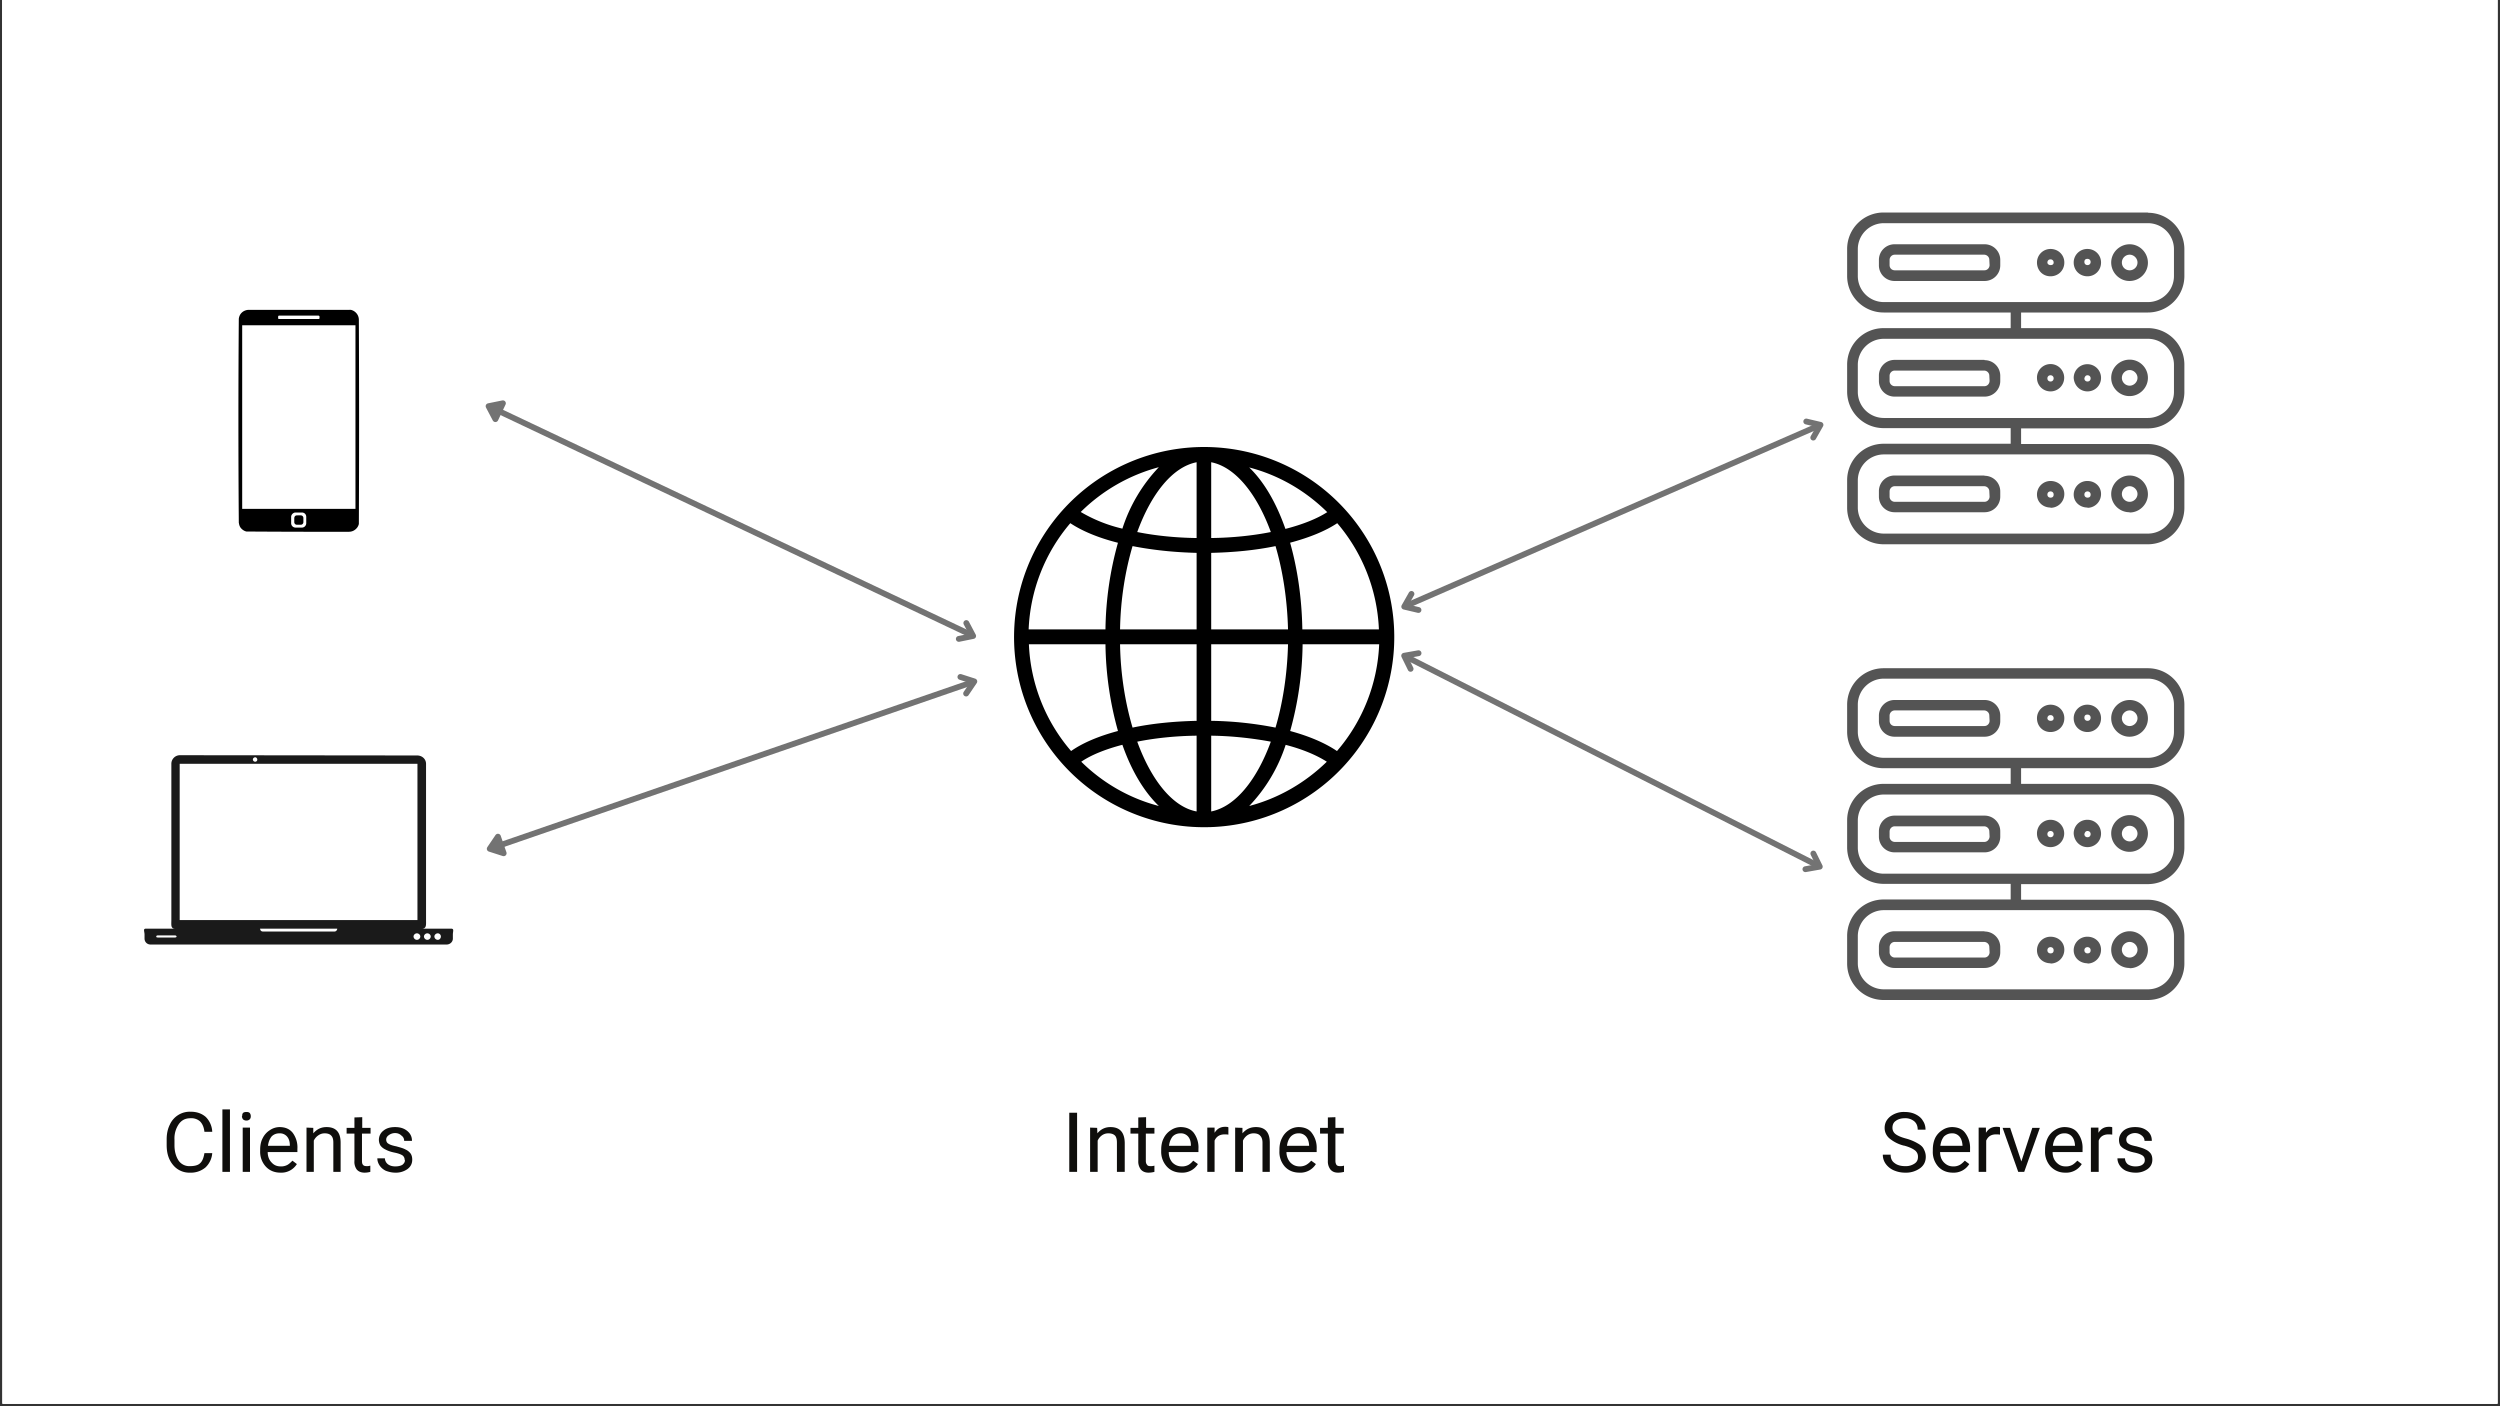 <svg xmlns="http://www.w3.org/2000/svg" width="1280" viewBox="0 0 960 540" height="720" version="1.0"><rect x="0" y="0" width="960" height="540" fill="#333333" stroke="none"/><defs><clipPath id="a"><path d="M.9 0H959v539H1Zm0 0"/></clipPath><clipPath id="b"><path d="M709.3 81.6h129.5V209H709.3Zm0 0"/></clipPath><clipPath id="c"><path d="M709.3 256.6h129.5V384H709.3Zm0 0"/></clipPath><clipPath id="d"><path d="M91.5 118.9H138v85.3H91.5Zm0 0"/></clipPath><clipPath id="e"><path d="M55 290h119.6v72.7H55Zm0 0"/></clipPath></defs><g clip-path="url(#a)" fill="#fff"><path d="M.9 0H959v546.5H1Zm0 0"/><path d="M.9 0H959v539H1Zm0 0"/><path d="M.9 0H959v539H1Zm0 0"/><path d="M.9 0H959v539H1Zm0 0"/></g><g clip-path="url(#b)"><path fill="#545454" d="M824.8 81.6H723.3a14 14 0 0 0-14 14V106a14 14 0 0 0 14 14h48.8v6h-48.8a14 14 0 0 0-14 14v10.4a14 14 0 0 0 14 14h48.8v6h-48.8a14 14 0 0 0-14 14V195a14 14 0 0 0 14 14h101.5a14 14 0 0 0 14-14v-10.5a14 14 0 0 0-14-14h-48.7v-6h48.7a14 14 0 0 0 14-14V140a14 14 0 0 0-14-14h-48.7v-6h48.7a14 14 0 0 0 14-14V95.7a14 14 0 0 0-14-14Zm10 102.9V195a10 10 0 0 1-10 9.9H723.3a10 10 0 0 1-9.9-10v-10.4a10 10 0 0 1 10-10h101.4a10 10 0 0 1 10 10Zm0-44.5v10.5a10 10 0 0 1-10 10H723.3a10 10 0 0 1-9.9-10V140a10 10 0 0 1 10-9.9h101.4a10 10 0 0 1 10 10Zm0-34a10 10 0 0 1-10 10H723.3a10 10 0 0 1-9.9-10V95.7a10 10 0 0 1 10-10h101.4a10 10 0 0 1 10 10Zm0 0"/></g><path fill="#545454" d="M762 93.8h-34.4a6 6 0 0 0-6.1 6v2a6 6 0 0 0 6 6.1H762a6 6 0 0 0 6.1-6v-2a6 6 0 0 0-6-6.1Zm2 8c0 1-.8 2-2 2h-34.4c-1 0-2-.7-2-2v-2c0-1 .8-2 2-2h34.3c1 0 2 .8 2 2ZM817.8 93.8c-3.9 0-7.1 3.2-7.1 7 0 3.9 3.2 7.1 7 7.1 4 0 7.1-3.2 7.1-7 0-3.9-3.2-7.1-7-7.1Zm0 10c-1.7 0-3-1.3-3-3 0-1.6 1.3-3 3-3 1.6 0 3 1.4 3 3 0 1.7-1.4 3-3 3ZM787.4 95.6a5.2 5.2 0 0 0-5.2 5.2c0 3 2.2 5.3 5.2 5.3 2.9 0 5.3-2.2 5.3-5.3 0-3-2.4-5.2-5.3-5.2Zm0 6.2c-.6 0-1.2-.4-1.2-1s.4-1.2 1.2-1.2c.6 0 1.2.4 1.2 1.2 0 .8-.6 1-1.2 1ZM801.6 95.6a5.2 5.2 0 0 0-5.3 5.2c0 3 2.3 5.3 5.3 5.3 2.8 0 5.2-2.2 5.2-5.3 0-3-2.4-5.2-5.2-5.2Zm0 6.2c-.6 0-1.2-.4-1.2-1.2 0-.8.4-1.2 1.2-1.2.6 0 1.2.4 1.2 1.2 0 .8-.6 1.2-1.2 1.2ZM762 138.2h-34.4a6 6 0 0 0-6.1 6v2a6 6 0 0 0 6 6.1H762a6 6 0 0 0 6.1-6v-2a6 6 0 0 0-6-6Zm2 8c0 1.1-.8 2.1-2 2.1h-34.4c-1 0-2-.8-2-2v-2c0-1 .8-2 2-2h34.3c1 0 2 .8 2 2ZM817.8 152.1c3.8 0 7-3.2 7-7 0-3.9-3.2-7-7-7-3.9 0-7.1 3.1-7.1 7 0 3.8 3.2 7 7 7Zm0-10c1.6 0 3 1.4 3 3s-1.4 3-3 3c-1.7 0-3-1.4-3-3s1.3-3 3-3ZM787.4 150.3a5.2 5.2 0 1 0 0-10.5 5.2 5.2 0 0 0-5.2 5.3c0 3 2.4 5.2 5.2 5.2Zm0-6.2c.6 0 1.2.4 1.2 1.2 0 .6-.4 1.2-1.2 1.2-.6 0-1.2-.4-1.2-1.2 0-.8.6-1.2 1.2-1.2ZM801.6 150.3c2.8 0 5.2-2.2 5.2-5.2a5.2 5.2 0 1 0-10.5 0c.2 3 2.5 5.2 5.3 5.2Zm0-6.2c.6 0 1.2.4 1.2 1.2 0 .6-.4 1.2-1.2 1.2-.6 0-1.2-.4-1.2-1.2.2-.8.6-1.2 1.2-1.2ZM762 182.6h-34.4a6 6 0 0 0-6.1 6.1v2a6 6 0 0 0 6 6H762a6 6 0 0 0 6.1-6v-2a6 6 0 0 0-6-6Zm2 8.1c0 1-.8 2-2 2h-34.4c-1 0-2-.8-2-2v-2c0-1 .8-2 2-2h34.3c1 0 2 .8 2 2ZM817.8 196.8c3.8 0 7-3.2 7-7 0-4-3.2-7.2-7-7.2-3.9 0-7.1 3.3-7.1 7.1 0 3.9 3.2 7 7 7Zm0-10.1c1.6 0 3 1.4 3 3s-1.4 3-3 3c-1.7 0-3-1.4-3-3s1.3-3 3-3ZM787.4 195c2.9 0 5.3-2.3 5.3-5.3s-2.4-5-5.3-5a5.2 5.2 0 0 0-5.2 5.2c0 3 2.4 5 5.2 5Zm0-6.3c.6 0 1.2.4 1.2 1.2 0 .8-.4 1.2-1.2 1.2-.6 0-1.2-.4-1.2-1.2 0-.8.6-1.2 1.2-1.2ZM801.6 195c2.8 0 5.2-2.3 5.2-5.3s-2.4-5-5.2-5a5.2 5.2 0 0 0-5.3 5.2c0 3 2.5 5 5.3 5Zm0-6.3c.6 0 1.2.4 1.2 1.2 0 .8-.4 1.2-1.2 1.2-.6 0-1.2-.4-1.2-1.2 0-.8.6-1.2 1.2-1.2Zm0 0"/><path d="M467.1 171.8a73 73 0 1 0-9.4 145.7 73 73 0 0 0 9.4-145.7Zm28.3 109a129 129 0 0 0 4.8-33.4h29.4a67 67 0 0 1-16.2 41c-4.4-3-10.6-5.7-18-7.7Zm-84.1 7.6a67 67 0 0 1-16.2-41h29.4a129 129 0 0 0 4.8 33.3c-7.5 2-13.6 4.6-18 7.7Zm18-80a129 129 0 0 0-4.8 33.3H395a67 67 0 0 1 16-40.8c4.5 3 10.7 5.6 18.2 7.5Zm30.2 33.3h-29.4c.2-11.6 2-22.5 4.8-32 7.6 1.5 16 2.4 24.6 2.6Zm0 5.7v29.4c-8.6.2-17 1-24.6 2.6-2.8-9.5-4.6-20.4-4.8-32Zm5.6 0h29.5c-.3 11.6-2 22.5-4.8 32a137 137 0 0 0-24.7-2.6Zm0-5.7v-29.4c8.7-.2 17-1 24.7-2.6 2.8 9.5 4.5 20.4 4.8 32Zm0-35v-29.2c9.2 1.8 17.5 12 22.9 26.8-7 1.4-14.9 2.2-22.9 2.3Zm-5.6-29.2v29.1c-8-.1-15.8-.9-22.8-2.3 5.4-14.8 13.6-25 22.8-26.8Zm0 105v29.1c-9.2-1.7-17.4-12-22.8-26.8 7-1.4 14.8-2.2 22.8-2.3Zm5.6 29.1v-29.1c8 .1 15.9 1 22.9 2.3-5.4 14.8-13.7 25-22.9 26.8Zm35-69.9c-.2-12.1-1.9-23.4-4.7-33.3 7.5-2 13.6-4.5 18.1-7.5a67 67 0 0 1 16 40.8Zm9.5-45c-3.9 2.5-9.4 4.7-16 6.4-3.5-10-8.2-18.1-13.9-23.6 11.5 3 21.7 9 30 17.2ZM431 203a57 57 0 0 1-16-6.4 67.3 67.3 0 0 1 30-17.2 61.4 61.4 0 0 0-14 23.6Zm-15.8 89.5c3.8-2.6 9.3-4.8 15.8-6.5 3.5 10 8.3 18 14 23.5-11.5-3-21.7-9-29.8-17Zm78.4-6.5c6.6 1.7 12 4 15.9 6.5-8.2 8-18.4 14-29.8 17a61.4 61.4 0 0 0 14-23.5Zm0 0"/><path d="M81.5 442.8a8.4 8.4 0 0 1-2.6 5.5 8.7 8.7 0 0 1-6 2 8 8 0 0 1-6.4-2.9c-1.7-2-2.5-4.5-2.5-7.7v-2.2c0-2.1.4-4 1.2-5.6a8.4 8.4 0 0 1 8-5c2.4 0 4.3.7 5.8 2a8.5 8.5 0 0 1 2.5 5.7h-3c-.2-1.8-.8-3.1-1.7-4a5 5 0 0 0-3.6-1.2c-2 0-3.4.7-4.5 2.2a9.7 9.7 0 0 0-1.7 6v2.2c0 2.4.6 4.4 1.6 5.9a5 5 0 0 0 4.3 2.1c1.7 0 3-.3 3.8-1 1-.8 1.5-2.2 1.8-4ZM88.3 450h-2.9v-24h2.9ZM96 450h-2.8V433H96Zm-3-21.4c0-.4 0-.8.3-1.2.3-.3.8-.4 1.3-.4.6 0 1 .1 1.3.4.3.4.4.8.4 1.2 0 .5-.1.9-.4 1.2-.3.3-.7.5-1.3.5-.5 0-1-.2-1.3-.5-.2-.3-.4-.7-.4-1.2ZM107.7 450.3c-2.3 0-4.2-.8-5.6-2.3a8.4 8.4 0 0 1-2.2-6v-.5c0-1.7.3-3.2 1-4.5a7.5 7.5 0 0 1 2.7-3 6.7 6.7 0 0 1 3.7-1.2c2.2 0 3.9.7 5.1 2.2a9.4 9.4 0 0 1 1.8 6.2v1.2h-11.4c0 1.6.5 3 1.5 4 .9 1 2 1.5 3.5 1.5a5 5 0 0 0 2.6-.6c.7-.4 1.3-1 1.9-1.6l1.7 1.3a7 7 0 0 1-6.3 3.3Zm-.4-15.1c-1.2 0-2.2.4-3 1.2-.7.9-1.2 2-1.4 3.6h8.4v-.2c0-1.5-.4-2.6-1.1-3.4a3.6 3.6 0 0 0-2.9-1.2ZM120.3 433.1v2.1c1.4-1.6 3-2.4 5.1-2.4 3.6 0 5.4 2 5.4 6V450H128v-11.2c0-1.2-.2-2.1-.8-2.7-.5-.6-1.4-.9-2.5-.9-1 0-1.8.3-2.5.8a5 5 0 0 0-1.7 2v12h-2.8V433ZM139.1 429v4.1h3.2v2.2H139v10.5c0 .7.1 1.2.4 1.5.3.4.8.5 1.5.5.3 0 .7 0 1.3-.2v2.4c-.7.2-1.5.3-2.2.3-1.3 0-2.3-.4-3-1.2a5 5 0 0 1-.9-3.3v-10.5h-3v-2.2h3v-4ZM155.4 445.5c0-.8-.3-1.4-.8-1.8-.6-.4-1.6-.8-3.1-1.1-1.5-.3-2.6-.7-3.5-1.2a5 5 0 0 1-1.9-1.5 4.4 4.4 0 0 1 1.1-5.7c1.2-1 2.7-1.4 4.5-1.4 2 0 3.5.5 4.7 1.5 1.2 1 1.8 2.2 1.8 3.8h-3c0-.8-.3-1.5-1-2-.6-.6-1.4-1-2.5-1a4 4 0 0 0-2.4.8c-.6.4-1 1-1 1.7s.3 1.3.9 1.6c.6.4 1.5.7 3 1 1.4.4 2.6.7 3.5 1.2a5 5 0 0 1 2 1.6c.4.6.6 1.4.6 2.3 0 1.5-.6 2.7-1.8 3.6a7.6 7.6 0 0 1-4.7 1.4c-1.3 0-2.5-.3-3.6-.7a6 6 0 0 1-2.4-2c-.6-.9-.9-1.8-.9-2.8h2.9a3 3 0 0 0 1.2 2.3c.7.5 1.6.8 2.8.8 1.1 0 2-.2 2.7-.6.6-.5 1-1 1-1.8ZM731 439.9a14 14 0 0 1-5.5-2.8 5.2 5.2 0 0 1-1.8-4c0-1.7.7-3.2 2.2-4.4a8.5 8.5 0 0 1 5.5-1.7c1.6 0 3 .3 4.2.9 1.2.6 2.2 1.4 2.8 2.5.7 1 1 2.2 1 3.4h-3c0-1.3-.4-2.4-1.3-3.2a5.4 5.4 0 0 0-3.7-1.2c-1.4 0-2.6.4-3.4 1-.9.6-1.3 1.5-1.3 2.7a3 3 0 0 0 1.2 2.4c.8.6 2.1 1.2 4 1.7a18 18 0 0 1 4.4 1.8c1.1.6 2 1.3 2.4 2.2.5.9.8 1.9.8 3 0 1.8-.7 3.3-2.2 4.4a9.2 9.2 0 0 1-5.7 1.7c-1.6 0-3-.3-4.4-.9a7.5 7.5 0 0 1-3.1-2.5 6 6 0 0 1-1.1-3.5h3c0 1.4.5 2.5 1.5 3.2 1 .8 2.4 1.2 4.1 1.2a6 6 0 0 0 3.6-1c.9-.6 1.3-1.4 1.3-2.6a3 3 0 0 0-1.2-2.5c-.8-.6-2.2-1.3-4.2-1.8ZM749.9 450.3c-2.3 0-4.2-.8-5.6-2.3a8.4 8.4 0 0 1-2.1-6v-.5c0-1.7.3-3.2.9-4.5a7.5 7.5 0 0 1 2.7-3 6.7 6.7 0 0 1 3.7-1.2c2.2 0 4 .7 5.1 2.2a9.4 9.4 0 0 1 1.9 6.2v1.2H745c0 1.6.5 3 1.5 4s2.1 1.5 3.5 1.5a5 5 0 0 0 2.6-.6c.7-.4 1.3-1 1.9-1.6l1.7 1.3a7 7 0 0 1-6.3 3.3Zm-.4-15.1c-1.1 0-2.1.4-3 1.2-.7.9-1.2 2-1.4 3.6h8.5v-.2c-.1-1.5-.5-2.6-1.2-3.4a3.6 3.6 0 0 0-2.9-1.2ZM768 435.7a9 9 0 0 0-1.5-.1c-1.9 0-3.1.8-3.8 2.4v12h-2.9V433h2.8v2c1-1.6 2.3-2.3 4-2.3.6 0 1 0 1.4.2ZM776.2 446l4.2-12.9h2.9l-6 16.9H775l-6-16.9h2.9ZM793 450.3c-2.2 0-4-.8-5.5-2.3a8.4 8.4 0 0 1-2.2-6v-.5c0-1.7.4-3.2 1-4.5a7.5 7.5 0 0 1 2.7-3 6.7 6.7 0 0 1 3.7-1.2c2.2 0 4 .7 5.1 2.2a9.4 9.4 0 0 1 1.9 6.2v1.2h-11.5c0 1.6.5 3 1.5 4s2 1.5 3.5 1.5a5 5 0 0 0 2.6-.6c.7-.4 1.3-1 1.9-1.6l1.7 1.3a7 7 0 0 1-6.3 3.3Zm-.3-15.1c-1.2 0-2.1.4-3 1.2-.7.9-1.2 2-1.4 3.6h8.5v-.2c-.1-1.5-.5-2.6-1.2-3.4a3.6 3.6 0 0 0-2.9-1.2ZM811.1 435.7a9 9 0 0 0-1.4-.1c-1.9 0-3.2.8-3.8 2.4v12h-3V433h2.9v2c1-1.6 2.3-2.3 4-2.3.6 0 1 0 1.3.2ZM823.6 445.5c0-.8-.3-1.4-.9-1.8-.6-.4-1.6-.8-3-1.1-1.5-.3-2.7-.7-3.5-1.2a5 5 0 0 1-2-1.5c-.3-.6-.5-1.3-.5-2.2 0-1.3.6-2.5 1.7-3.5 1.2-1 2.7-1.4 4.5-1.4 2 0 3.5.5 4.7 1.5 1.2 1 1.7 2.2 1.7 3.8h-2.8c0-.8-.4-1.5-1-2-.7-.6-1.6-1-2.6-1a4 4 0 0 0-2.5.8c-.6.4-.9 1-.9 1.7s.3 1.3.9 1.6c.5.4 1.5.7 3 1 1.4.4 2.6.7 3.5 1.2a5 5 0 0 1 2 1.6c.4.6.6 1.4.6 2.3 0 1.5-.6 2.7-1.8 3.6a7.6 7.6 0 0 1-4.7 1.4c-1.4 0-2.6-.3-3.6-.7a6 6 0 0 1-2.4-2c-.6-.9-.9-1.8-.9-2.8h2.9a3 3 0 0 0 1.1 2.3c.8.5 1.7.8 2.9.8 1.1 0 2-.2 2.6-.6.7-.5 1-1 1-1.8Zm0 0" fill="#0f0e0c"/><g clip-path="url(#c)"><path fill="#545454" d="M824.8 256.6H723.3a14 14 0 0 0-14 14V281a14 14 0 0 0 14 14h48.8v6h-48.8a14 14 0 0 0-14 14v10.4a14 14 0 0 0 14 14h48.8v6h-48.8a14 14 0 0 0-14 14V370a14 14 0 0 0 14 14h101.5a14 14 0 0 0 14-14v-10.5a14 14 0 0 0-14-14h-48.7v-6h48.7a14 14 0 0 0 14-14V315a14 14 0 0 0-14-14h-48.7v-6h48.7a14 14 0 0 0 14-14v-10.4a14 14 0 0 0-14-14Zm10 102.9V370a10 10 0 0 1-10 9.9H723.3a10 10 0 0 1-9.9-10v-10.4a10 10 0 0 1 10-10h101.4a10 10 0 0 1 10 10Zm0-44.5v10.5a10 10 0 0 1-10 10H723.3a10 10 0 0 1-9.9-10V315a10 10 0 0 1 10-9.9h101.4a10 10 0 0 1 10 10Zm0-34a10 10 0 0 1-10 10H723.3a10 10 0 0 1-9.9-10v-10.4a10 10 0 0 1 10-10h101.4a10 10 0 0 1 10 10Zm0 0"/></g><path fill="#545454" d="M762 268.8h-34.4a6 6 0 0 0-6.1 6v2a6 6 0 0 0 6 6.1H762a6 6 0 0 0 6.1-6v-2a6 6 0 0 0-6-6.1Zm2 8c0 1-.8 2-2 2h-34.4c-1 0-2-.7-2-2v-2c0-1 .8-2 2-2h34.3c1 0 2 .8 2 2ZM817.8 268.8c-3.9 0-7.1 3.2-7.1 7 0 3.9 3.2 7.1 7 7.1 4 0 7.1-3.2 7.1-7 0-4-3.2-7.1-7-7.1Zm0 10c-1.7 0-3-1.4-3-3s1.3-3 3-3c1.6 0 3 1.4 3 3s-1.4 3-3 3ZM787.4 270.6a5.2 5.2 0 0 0-5.2 5.2c0 3 2.2 5.3 5.2 5.3 2.9 0 5.3-2.2 5.3-5.3 0-3-2.4-5.2-5.3-5.2Zm0 6.2c-.6 0-1.2-.4-1.2-1s.4-1.2 1.2-1.2c.6 0 1.2.4 1.2 1.2 0 .8-.6 1-1.2 1ZM801.6 270.6a5.2 5.2 0 0 0-5.3 5.2c0 3 2.3 5.3 5.3 5.3 2.8 0 5.2-2.2 5.2-5.3 0-3-2.4-5.2-5.2-5.2Zm0 6.2c-.6 0-1.2-.4-1.2-1.2 0-.8.4-1.2 1.2-1.2.6 0 1.2.4 1.2 1.2 0 .8-.6 1.2-1.2 1.2ZM762 313.2h-34.4a6 6 0 0 0-6.1 6v2a6 6 0 0 0 6 6.1H762a6 6 0 0 0 6.1-6v-2a6 6 0 0 0-6-6.1Zm2 8c0 1-.8 2.1-2 2.1h-34.4c-1 0-2-.8-2-2v-2c0-1 .8-2 2-2h34.3c1 0 2 .8 2 2ZM817.8 327.1c3.8 0 7-3.2 7-7 0-3.9-3.2-7.1-7-7.1-3.9 0-7.1 3.2-7.1 7 0 4 3.2 7.1 7 7.1Zm0-10c1.6 0 3 1.4 3 3s-1.4 3-3 3c-1.7 0-3-1.4-3-3s1.3-3 3-3ZM787.4 325.3a5.2 5.2 0 1 0 0-10.5 5.2 5.2 0 0 0-5.2 5.3c0 3 2.4 5.2 5.2 5.2Zm0-6.2c.6 0 1.2.4 1.2 1.2 0 .6-.4 1.2-1.2 1.2-.6 0-1.2-.4-1.2-1.2 0-.8.6-1.2 1.2-1.2ZM801.6 325.3c2.8 0 5.2-2.2 5.2-5.2 0-2.9-2.2-5.3-5.2-5.3a5.2 5.2 0 0 0-5.3 5.3c.2 3 2.5 5.2 5.3 5.2Zm0-6.2c.6 0 1.2.4 1.2 1.2 0 .6-.4 1.2-1.2 1.2-.6 0-1.2-.4-1.2-1.2.2-.8.6-1.2 1.2-1.2ZM762 357.6h-34.4a6 6 0 0 0-6.1 6.1v2a6 6 0 0 0 6 6H762a6 6 0 0 0 6.1-6v-2a6 6 0 0 0-6-6Zm2 8.1c0 1-.8 2-2 2h-34.4c-1 0-2-.8-2-2v-2c0-1 .8-2 2-2h34.3c1 0 2 .8 2 2ZM817.8 371.8c3.8 0 7-3.2 7-7 0-4-3.2-7.2-7-7.2-3.9 0-7.1 3.3-7.1 7.1 0 3.9 3.2 7 7 7Zm0-10.1c1.6 0 3 1.4 3 3s-1.4 3-3 3c-1.7 0-3-1.4-3-3s1.3-3 3-3ZM787.4 370c2.9 0 5.3-2.3 5.3-5.3s-2.4-5-5.3-5a5.2 5.2 0 0 0-5.2 5.2c0 3 2.4 5 5.2 5Zm0-6.3c.6 0 1.2.4 1.2 1.2 0 .8-.4 1.2-1.2 1.2-.6 0-1.2-.4-1.2-1.2 0-.8.6-1.2 1.2-1.2ZM801.6 370c2.8 0 5.2-2.3 5.2-5.3s-2.4-5-5.2-5a5.2 5.2 0 0 0-5.3 5.2c0 3 2.5 5 5.3 5Zm0-6.3c.6 0 1.2.4 1.2 1.2 0 .8-.4 1.2-1.2 1.2-.6 0-1.2-.4-1.2-1.2 0-.8.6-1.2 1.2-1.2Zm0 0"/><path transform="matrix(2.03 .962 -.962 2.029 186.6 155.5)" fill="none" d="M2.7 0h89.5" stroke="#737373"/><path stroke-linecap="round" transform="matrix(2.03 .962 -.962 2.029 186.6 155.5)" fill="#737373" stroke-linejoin="round" d="M2.5-1.5.5 0l2 1.5Zm0 0" stroke="#737373"/><path stroke-linecap="round" transform="matrix(2.03 .962 -.962 2.029 374.7 244.7)" fill="none" stroke-linejoin="round" d="m-2.5-1.5 2 1.5-2 1.5" stroke="#737373"/><path transform="matrix(2.123 -.733 .733 2.123 187 326.3)" fill="none" d="M2.7 0h85.5" stroke="#737373"/><path stroke-linecap="round" transform="matrix(2.123 -.733 .733 2.123 187 326.3)" fill="#737373" stroke-linejoin="round" d="M2.5-1.5.5 0l2 1.5Zm0 0" stroke="#737373"/><path stroke-linecap="round" transform="matrix(2.123 -.733 .733 2.123 375.2 261.3)" fill="none" stroke-linejoin="round" d="m-2.5-1.5 2 1.5-2 1.5" stroke="#737373"/><path transform="matrix(2.059 -.899 .898 2.058 538.2 233.4)" fill="none" d="M.5 0h77.7" stroke="#737373"/><path stroke-linecap="round" transform="matrix(2.059 -.899 .898 2.058 538.2 233.4)" fill="none" stroke-linejoin="round" d="M2.5-1.5.5 0l2 1.5" stroke="#737373"/><path stroke-linecap="round" transform="matrix(2.059 -.899 .898 2.058 700.1 162.7)" fill="none" stroke-linejoin="round" d="m-2.5-1.5 2 1.5-2 1.5" stroke="#737373"/><path transform="matrix(1.999 1.014 -1.016 2.003 538.2 251.3)" fill="none" d="M.5 0h79.8" stroke="#737373"/><path stroke-linecap="round" transform="matrix(1.999 1.014 -1.016 2.003 538.2 251.3)" fill="none" stroke-linejoin="round" d="M2.5-1.5.5 0l2 1.5" stroke="#737373"/><path stroke-linecap="round" transform="matrix(1.999 1.014 -1.016 2.003 699.8 333.3)" fill="none" stroke-linejoin="round" d="m-2.5-1.5 2 1.5-2 1.5" stroke="#737373"/><path d="M413.6 450h-3v-22.7h3ZM421.3 433.1l.1 2.1c1.3-1.6 3-2.4 5-2.4 3.6 0 5.4 2 5.5 6V450h-3v-11.2c0-1.2-.2-2.1-.7-2.7-.6-.6-1.4-.9-2.6-.9-1 0-1.8.3-2.5.8a5 5 0 0 0-1.6 2v12h-2.9V433ZM440.1 429v4.1h3.2v2.2H440v10.5c0 .7.2 1.2.5 1.5.2.4.7.5 1.4.5.3 0 .8 0 1.4-.2v2.4c-.8.2-1.5.3-2.3.3-1.2 0-2.2-.4-2.9-1.2a5 5 0 0 1-1-3.3v-10.5h-3v-2.2h3v-4ZM453.7 450.3c-2.3 0-4.2-.8-5.6-2.3a8.4 8.4 0 0 1-2.2-6v-.5c0-1.7.3-3.2 1-4.5a7.5 7.5 0 0 1 2.7-3 6.7 6.7 0 0 1 3.7-1.2c2.2 0 3.9.7 5.1 2.2a9.4 9.4 0 0 1 1.8 6.2v1.2h-11.4c0 1.6.5 3 1.4 4 1 1 2.2 1.5 3.6 1.5a5 5 0 0 0 2.6-.6c.7-.4 1.3-1 1.8-1.6l1.8 1.3a7 7 0 0 1-6.3 3.3Zm-.4-15.1c-1.2 0-2.2.4-3 1.2-.7.9-1.2 2-1.4 3.6h8.4v-.2c0-1.5-.4-2.6-1.1-3.4a3.6 3.6 0 0 0-2.9-1.2ZM471.7 435.7a9 9 0 0 0-1.4-.1c-1.9 0-3.2.8-3.9 2.4v12h-2.8V433h2.8v2c1-1.6 2.3-2.3 4-2.3.6 0 1 0 1.3.2ZM477.1 433.1v2.1c1.4-1.6 3-2.4 5.2-2.4 3.5 0 5.3 2 5.3 6V450h-2.8v-11.2c0-1.2-.3-2.1-.9-2.7-.5-.6-1.4-.9-2.5-.9-1 0-1.8.3-2.5.8a5 5 0 0 0-1.6 2v12h-3V433ZM499 450.3c-2.3 0-4.2-.8-5.6-2.3a8.4 8.4 0 0 1-2.1-6v-.5c0-1.7.3-3.2 1-4.5a7.5 7.5 0 0 1 2.6-3 6.7 6.7 0 0 1 3.7-1.2c2.2 0 4 .7 5.1 2.2a9.4 9.4 0 0 1 1.9 6.2v1.2H494c0 1.6.6 3 1.5 4 1 1 2.1 1.5 3.6 1.5a5 5 0 0 0 2.5-.6c.7-.4 1.4-1 1.9-1.6l1.8 1.3a7 7 0 0 1-6.4 3.3Zm-.4-15.1c-1.1 0-2.1.4-2.9 1.2-.8.9-1.3 2-1.5 3.6h8.5v-.2c-.1-1.5-.5-2.6-1.2-3.4a3.6 3.6 0 0 0-2.9-1.2ZM512.8 429v4.1h3.2v2.2h-3.2v10.5c0 .7.2 1.2.4 1.5.3.4.8.5 1.5.5.3 0 .8 0 1.4-.2v2.4c-.8.2-1.5.3-2.3.3-1.3 0-2.2-.4-2.9-1.2a5 5 0 0 1-1-3.3v-10.5h-3v-2.2h3v-4Zm0 0" fill="#0f0e0c"/><g clip-path="url(#d)"><path d="M134 119a3.1 3.1 0 0 1 .8 0 3.9 3.9 0 0 1 1.8 1 3.9 3.9 0 0 1 1.2 2.8 8294.2 8294.2 0 0 1 0 78.4 3.7 3.7 0 0 1-1.1 1.9 4 4 0 0 1-1.2.8 4 4 0 0 1-1.5.3 4224.8 4224.8 0 0 1-39.4-.1 3.7 3.7 0 0 1-1.3-.6 4 4 0 0 1-1-1 3.6 3.6 0 0 1-.5-1.3l-.1-.5v-.3c-.2-25.9-.2-51.8 0-77.6v-.3a4.1 4.1 0 0 1 .6-1.8 3.8 3.8 0 0 1 1.7-1.4 4 4 0 0 1 1.2-.3H134Zm-18 77.8h-2.5c-.9 0-1.7.8-1.7 1.7v2.4c0 1 .8 1.7 1.7 1.7h2.4c1 0 1.7-.8 1.7-1.7v-2.4c0-1-.7-1.7-1.7-1.7Zm-.5 1.1c.6 0 1 .5 1 1v1.6c0 .5-.4 1-1 1H114a1 1 0 0 1-1-1V199c0-.6.4-1.1 1-1.1Zm21-73H93v70.5h43.5v-70.5Zm-14.2-3.7h-15.2c-.1 0-.3.2-.3.4v.6c0 .2.2.3.3.3h15.2c.2 0 .4-.1.4-.3v-.6c0-.2-.2-.4-.4-.4Zm0 0" fill-rule="evenodd"/></g><g clip-path="url(#e)"><path fill="#1a1a1a" d="M69.1 290a3.3 3.3 0 0 0-3.3 3.3v60c0 1.8-.3 3.2 1.3 3.3h-11c-1.3 0-.6 1-.6 2.3v1.5c0 1.3 1 2.3 2.3 2.3h113.7c1.3 0 2.4-1 2.4-2.3v-1.5c0-1.3.6-2.3-.7-2.3h-11c1.6-.1 1.4-1.5 1.4-3.3v-60c0-1.8-1.5-3.2-3.4-3.2Zm28.9.8c.4 0 .8.4.8.9s-.4.8-.8.8a.9.9 0 0 1-.9-.8c0-.5.4-.9.9-.9Zm-29 2.5h91.3v60H69Zm30.8 63.3h29.7c0 .6-.5 1.1-1 1.1h-27.6c-.6 0-1-.5-1-1Zm60.3 1.8c.7 0 1.3.6 1.3 1.2 0 .7-.6 1.3-1.3 1.3-.7 0-1.3-.6-1.3-1.3 0-.6.6-1.2 1.3-1.2Zm4 0c.7 0 1.3.6 1.3 1.2 0 .7-.6 1.3-1.3 1.3-.7 0-1.3-.6-1.3-1.3 0-.6.6-1.2 1.3-1.2Zm4 0c.7 0 1.2.6 1.2 1.2 0 .7-.5 1.3-1.2 1.3s-1.3-.6-1.3-1.3c0-.6.6-1.2 1.3-1.2Zm-107.5.8h6.6c.3 0 .6.2.6.4 0 .3-.3.4-.6.4h-6.6c-.4 0-.6-.1-.6-.4 0-.2.2-.4.6-.4Zm0 0"/></g></svg>